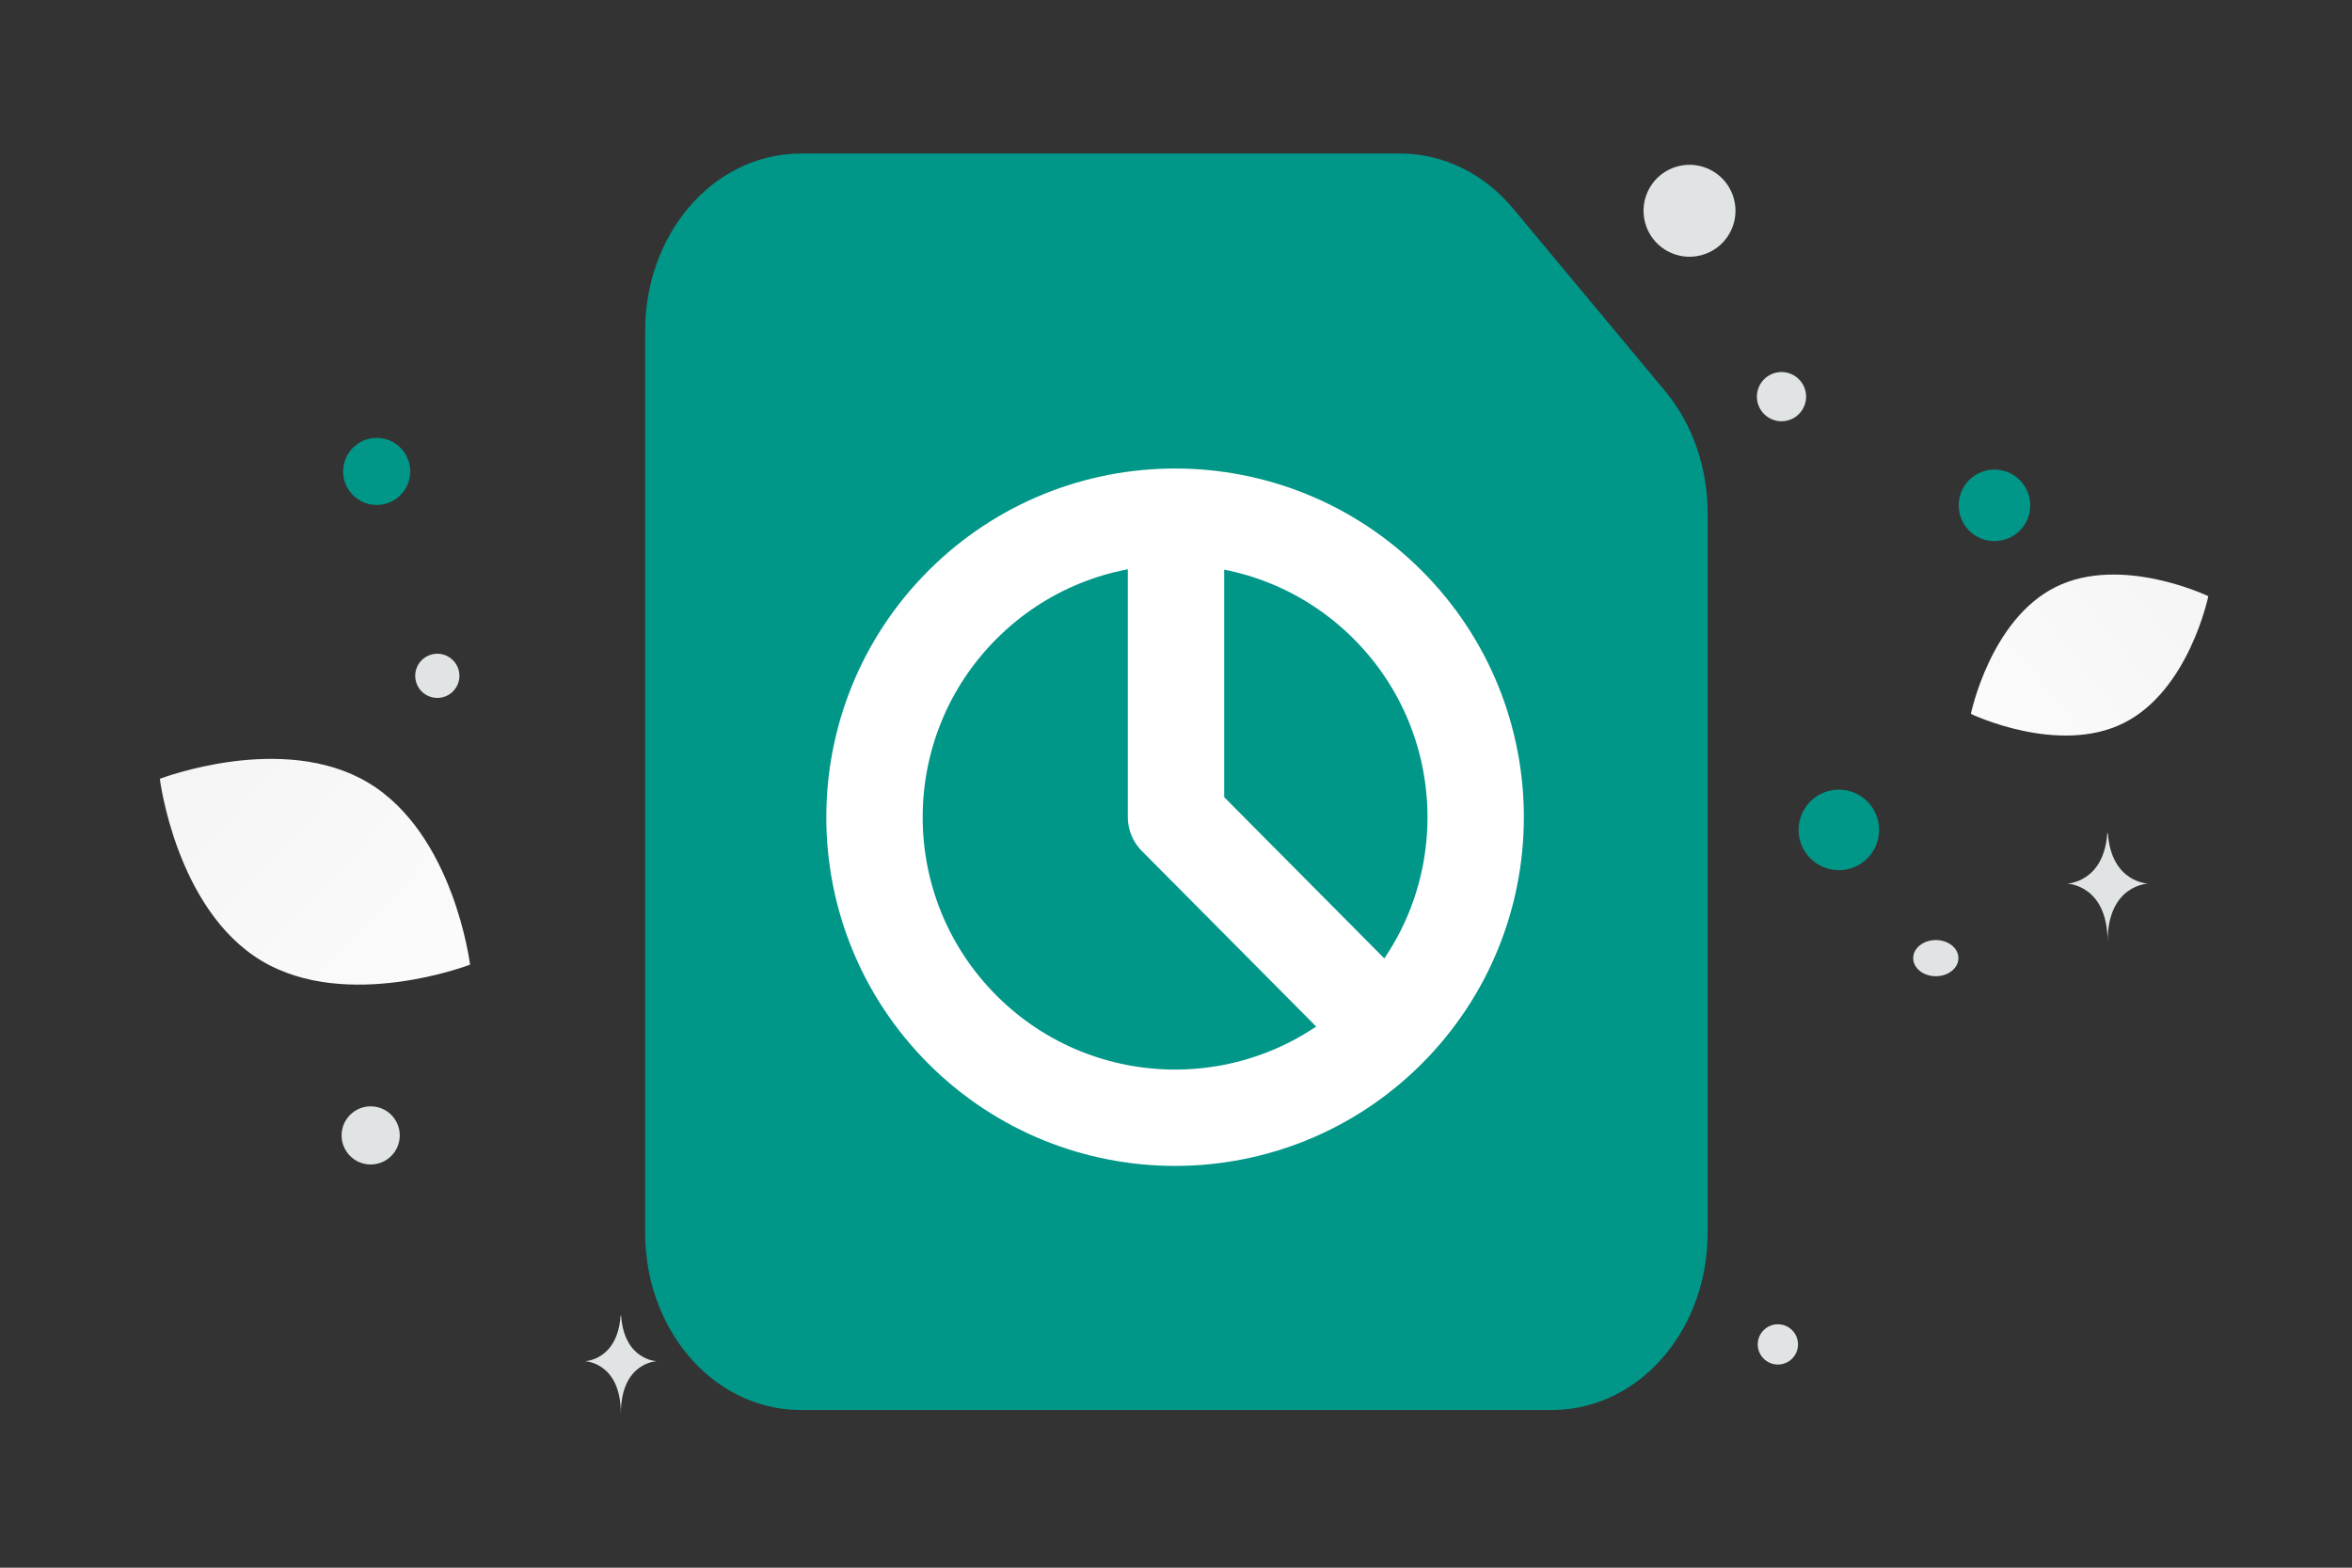 <svg width="900" height="600" viewBox="0 0 900 600" fill="none" xmlns="http://www.w3.org/2000/svg"><rect x="0" y="0" width="900" height="600" fill="#333333" stroke="none"/><path fill="transparent" d="M0 0h900v600H0z"/><path d="M812.538 276.782c-25.082 12.442-58.372-3.557-58.372-3.557s7.398-36.163 32.494-48.588c25.082-12.442 58.359 3.539 58.359 3.539s-7.399 36.163-32.481 48.606z" fill="url(#a)"/><path d="M100.08 367.715c32.772 19.642 79.791 1.484 79.791 1.484s-6.148-49.996-38.941-69.616c-32.772-19.642-79.77-1.507-79.77-1.507s6.147 49.997 38.92 69.639z" fill="url(#b)"/><circle cx="763.186" cy="193.409" r="13.695" transform="rotate(180 763.186 193.409)" fill="#009688"/><circle cx="703.641" cy="317.631" r="15.407" transform="rotate(180 703.641 317.631)" fill="#009688"/><circle r="12.839" transform="matrix(-1 0 0 1 144.141 180.425)" fill="#009688"/><circle r="5.992" transform="matrix(-1 0 0 1 645.732 247.189)" fill="#009688"/><circle r="7.704" transform="matrix(-1 0 0 1 680.311 514.546)" fill="#E1E4E5"/><circle r="11.127" transform="matrix(-1 0 0 1 141.844 434.555)" fill="#E1E4E5"/><circle r="8.469" transform="matrix(-1 0 0 1 270.527 150.238)" fill="#E1E4E5"/><circle r="9.416" transform="matrix(-1 0 0 1 681.697 151.809)" fill="#E1E4E5"/><circle r="8.455" transform="scale(1 -1) rotate(-75 -84.875 -238.371)" fill="#E1E4E5"/><circle r="11.248" transform="matrix(-1 0 0 1 382.042 79.19)" fill="#E1E4E5"/><ellipse rx="8.652" ry="6.922" transform="matrix(-1 0 0 1 740.745 366.706)" fill="#E1E4E5"/><circle r="17.597" transform="scale(1 -1) rotate(-75 270.683 -461.601)" fill="#E1E4E5"/><path d="M806.36 318.9h.226c1.34 18.991 15.464 19.283 15.464 19.283s-15.574.304-15.574 22.248c0-21.944-15.575-22.248-15.575-22.248s14.118-.292 15.459-19.283zM237.473 503.525h.201c1.189 17.189 13.722 17.453 13.722 17.453s-13.82.275-13.82 20.136c0-19.861-13.819-20.136-13.819-20.136s12.527-.264 13.716-17.453z" fill="#E1E4E5"/><path fill-rule="evenodd" clip-rule="evenodd" d="M634.992 471.883V196.296c0-13.073-4.334-25.629-12.015-34.855l-58.101-69.785c-7.702-9.25-18.156-14.455-29.041-14.455H306.388c-22.694 0-41.076 22.078-41.076 49.335v345.347c0 27.257 18.382 49.335 41.076 49.335h287.528c22.694 0 41.076-22.078 41.076-49.335z" fill="#009688" stroke="#009688" stroke-width="36.875" stroke-linecap="round" stroke-linejoin="round"/><path d="M530.983 231.438c44.92 44.919 44.92 117.747 0 162.666-44.919 44.919-117.747 44.919-162.666 0s-44.919-117.747 0-162.666 117.747-44.919 162.666 0" stroke="#fff" stroke-width="36.875" stroke-linecap="round" stroke-linejoin="round"/><path d="M530.365 393.639 450 312.69V204.781" stroke="#fff" stroke-width="36.875" stroke-linecap="round" stroke-linejoin="round"/><defs><linearGradient id="a" x1="716.22" y1="315.592" x2="923.098" y2="151.951" gradientUnits="userSpaceOnUse"><stop stop-color="#fff"/><stop offset="1" stop-color="#EEE"/></linearGradient><linearGradient id="b" x1="226.901" y1="430.941" x2="-36.799" y2="185.929" gradientUnits="userSpaceOnUse"><stop stop-color="#fff"/><stop offset="1" stop-color="#EEE"/></linearGradient></defs></svg>